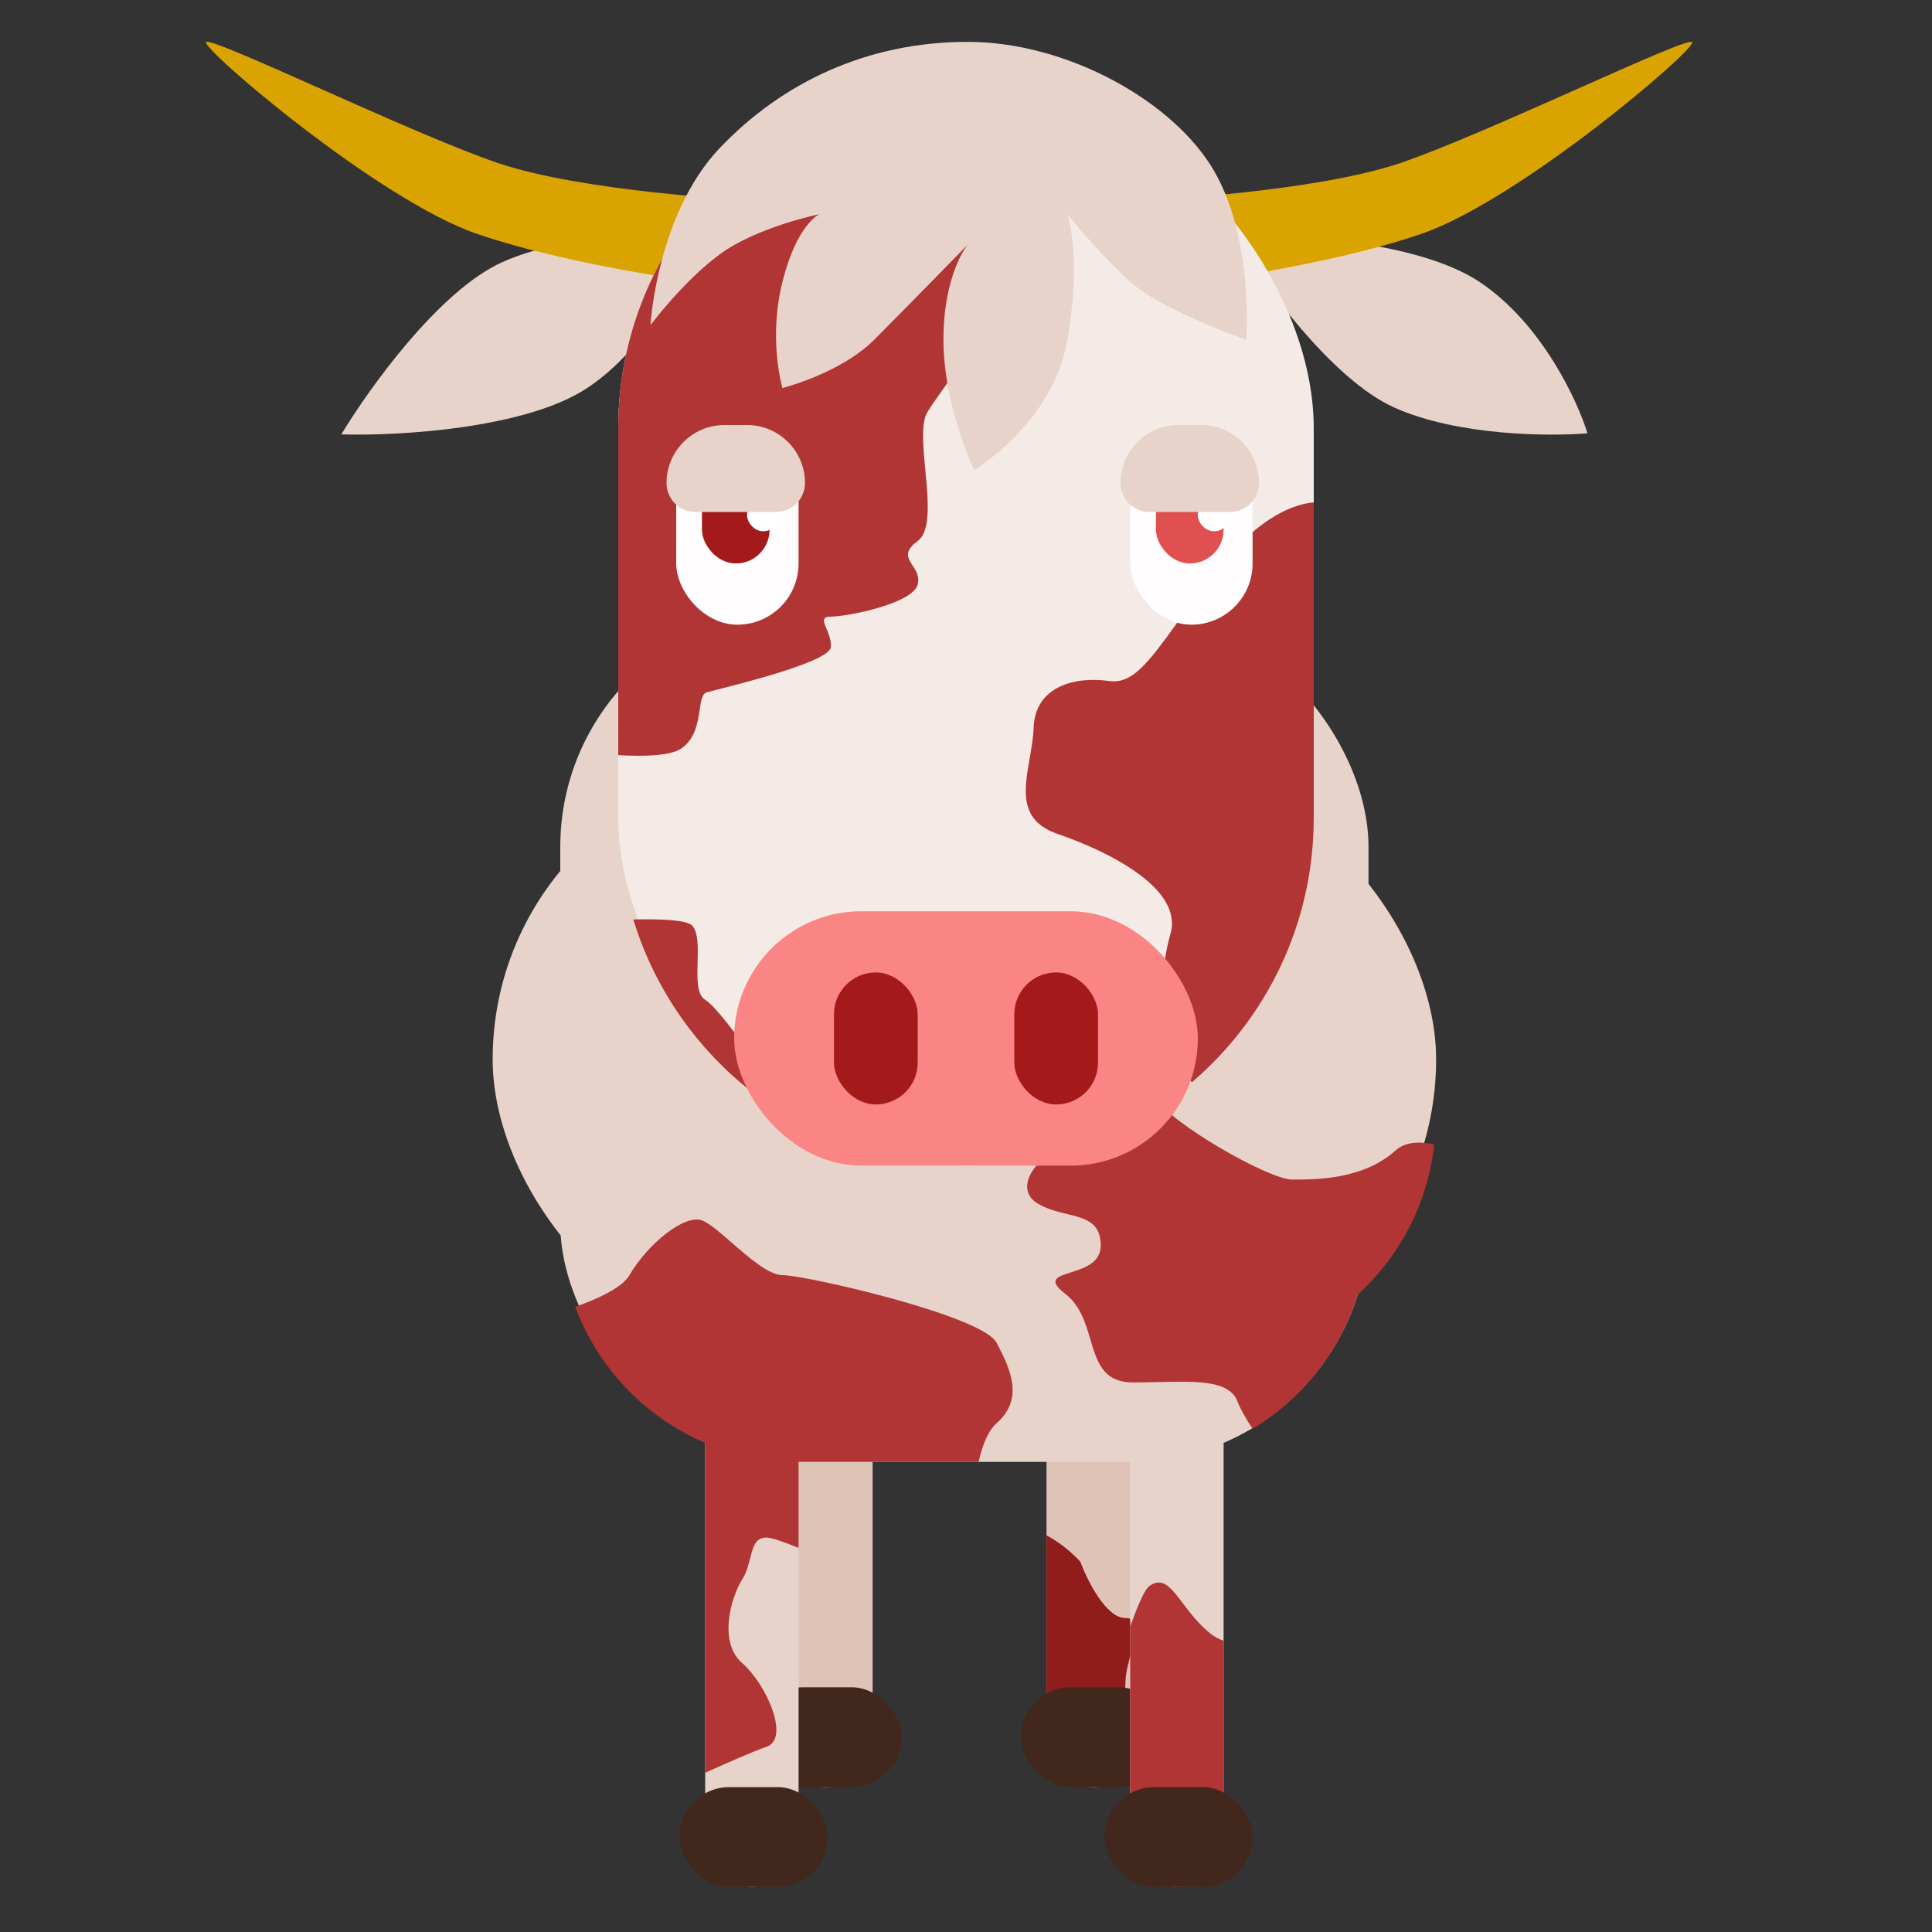 <svg width="600" height="600" viewBox="0 0 600 600" fill="none" xmlns="http://www.w3.org/2000/svg">
<rect x="0" y="0" width="600" height="600" fill="#333333" stroke="none"/>
<rect x="325" y="348" width="29" height="207" rx="14.5" fill="#E0C3B7"/>
<path fill-rule="evenodd" clip-rule="evenodd" d="M325 534.863V476.818C329.601 479.225 333.596 482.872 335.5 485C337.667 490.833 343.5 502.5 349.5 502.5C354.259 502.5 352.979 507.13 351.407 512.813C350.502 516.087 349.5 519.711 349.5 523C349.5 530.41 341.705 535.108 325 534.863Z" fill="#911C1C"/>
<rect x="242" y="348" width="29" height="207" rx="14.5" fill="#E0C3B7"/>
<rect x="234" y="524" width="46" height="31" rx="15.5" fill="#42271C"/>
<rect x="317" y="524" width="46" height="31" rx="15.5" fill="#42271C"/>
<rect x="153" y="237" width="293" height="184" rx="92" fill="#E8D3CA"/>
<rect x="174" y="189" width="251" height="265" rx="74" fill="#E8D3CA"/>
<rect x="351" y="379" width="29" height="207" rx="14.5" fill="#E8D3CA"/>
<rect x="219" y="379" width="29" height="207" rx="14.5" fill="#E8D3CA"/>
<path d="M182.5 120.41C163.3 133.21 123.5 135.41 106 134.91C114.5 120.744 136.4 90.21 156 81.41C175.6 72.61 204.167 72.41 216 73.41C212.833 83.744 201.7 107.61 182.5 120.41Z" fill="#E8D3CA"/>
<path d="M459.5 87.564C440.3 74.764 400.5 72.564 383 73.064C391.5 87.231 413.4 117.764 433 126.564C452.6 135.364 481.167 135.564 493 134.564C489.833 124.231 478.7 100.364 459.5 87.564Z" fill="#E8D3CA"/>
<path d="M435 50.594C408.5 59.594 358 62.094 358 62.094L365.5 88.594C365.5 88.594 411 83.094 441.5 72.594C472 62.094 527 15.094 525.5 13.094C524 11.094 461.5 41.594 435 50.594Z" fill="#DAA400"/>
<path d="M154.53 50.594C181.03 59.594 231.53 62.094 231.53 62.094L224.03 88.594C224.03 88.594 178.53 83.094 148.03 72.594C117.53 62.094 62.53 15.094 64.03 13.094C65.53 11.094 128.03 41.594 154.53 50.594Z" fill="#DAA400"/>
<rect x="192" y="25" width="216" height="337" rx="108" fill="#F4EAE6"/>
<path fill-rule="evenodd" clip-rule="evenodd" d="M408 156.023V254C408 286.855 393.329 316.284 370.18 336.093L359.5 327C359.5 319.333 360.3 301.2 363.5 290C367.5 276 344.5 264.5 328.5 259C316.403 254.842 318.025 245.539 319.752 235.63C320.31 232.433 320.878 229.172 321 226C321.5 213 334 210 344.5 211.5C351.739 212.534 356.839 205.488 365.534 193.476C369.452 188.064 374.099 181.644 380 174.5C391.392 160.709 401.624 156.543 408 156.023Z" fill="#B13535"/>
<rect x="351" y="135" width="38" height="59" rx="19" fill="#FFFDFD"/>
<rect x="359" y="143" width="21" height="32" rx="10.5" fill="#E15050"/>
<path fill-rule="evenodd" clip-rule="evenodd" d="M192 234.516C200.194 234.985 208.197 234.702 211.5 232.5C215.899 229.567 216.686 224.398 217.291 220.423C217.717 217.622 218.053 215.413 219.5 215C219.963 214.868 220.967 214.613 222.363 214.26C231.527 211.937 257.566 205.339 258 201C258.21 198.904 257.365 196.897 256.682 195.271C255.734 193.018 255.096 191.5 258 191.5C263 191.5 283.5 187.5 285 181.5C285.616 179.035 284.46 177.245 283.404 175.61C281.89 173.266 280.581 171.24 285 168C289.153 164.954 288.247 155.315 287.375 146.045C286.672 138.576 285.992 131.347 288 128C289.23 125.951 290.907 123.602 292.696 121.099C297.454 114.439 303 106.677 303 100.5C303 93.7 310.667 57.667 314.5 40.5L283.387 26.27C231.627 34.261 192 79.003 192 133V234.516Z" fill="#B13535"/>
<rect x="372" y="155" width="10" height="10" rx="5" fill="white"/>
<path fill-rule="evenodd" clip-rule="evenodd" d="M380 509.562V571.5C380 579.508 373.508 586 365.5 586C357.492 586 351 579.508 351 571.5V505.17C353.428 498.273 355.544 493.508 357 492.5C361.091 489.668 363.597 492.975 367.262 497.81C369.419 500.658 371.979 504.035 375.5 507C376.889 508.17 378.411 509.001 380 509.562Z" fill="#B13535"/>
<path d="M348 150C348 140.059 356.059 132 366 132H373C382.941 132 391 140.059 391 150V150C391 154.971 386.971 159 382 159H357C352.029 159 348 154.971 348 150V150Z" fill="#E8D3CA"/>
<rect x="211" y="555" width="46" height="31" rx="15.5" fill="#42271C"/>
<rect x="343" y="555" width="46" height="31" rx="15.5" fill="#42271C"/>
<rect x="210" y="135" width="38" height="59" rx="19" fill="#FFFDFD"/>
<rect x="218" y="143" width="21" height="32" rx="10.5" fill="#A41919"/>
<rect x="232" y="155" width="10" height="10" rx="5" fill="white"/>
<path fill-rule="evenodd" clip-rule="evenodd" d="M445.407 355.43C443.398 373.876 434.609 390.287 421.585 402.117C416.184 419.669 404.431 434.437 389.009 443.739C386.906 440.534 385.175 437.539 384.345 435.326C381.867 428.717 372.224 428.933 359.924 429.207C357.335 429.265 354.628 429.326 351.845 429.326C342.585 429.326 340.694 422.961 338.612 415.951C337.096 410.85 335.479 405.406 330.845 401.826C325.227 397.484 328.218 396.534 332.49 395.178C336.58 393.879 341.845 392.207 341.845 386.826C341.845 379.571 337.06 378.406 331.363 377.019C328.423 376.303 325.239 375.528 322.345 373.826C313.845 368.826 323.345 357.326 330.845 357.326C334.182 357.326 339.499 352.773 344.681 348.335C351.146 342.798 357.403 337.44 359.345 341.326C362.845 348.326 393.845 366.326 401.345 366.326C408.845 366.326 423.345 366.326 433.345 357.326C436.348 354.624 440.712 354.372 445.407 355.43Z" fill="#B13535"/>
<path fill-rule="evenodd" clip-rule="evenodd" d="M239 343.136C219.034 329.446 203.9 309.222 196.68 285.547C205.7 285.35 213.422 285.725 215 287.5C216.895 289.632 216.77 294.235 216.645 298.807C216.507 303.883 216.369 308.922 219 310.5C223 312.9 234 328.5 239 336V343.136Z" fill="#B13535"/>
<rect x="228" y="283" width="144" height="79" rx="39.5" fill="#FB8484"/>
<rect x="259" y="302" width="26" height="41" rx="13" fill="#A41919"/>
<rect x="315" y="302" width="26" height="41" rx="13" fill="#A41919"/>
<path d="M377 53C364.5 31.5 331.5 13 300.5 13C269.5 13 243 25.5 223.5 46C204 66.5 202 101 202 101C202 101 212 87.5 223.5 79C235 70.5 254.5 66.5 254.5 66.5C254.5 66.5 247.5 69.5 243 87.5C238.5 105.5 243 120.5 243 120.5C243 120.5 261 116 271.5 105.5C282 95 300.5 76 300.5 76C300.5 76 293 85 293 105.5C293 126 302.5 146 302.5 146C302.5 146 327 131.5 331.5 105.5C336 79.5 331.5 66.5 331.5 66.5C331.5 66.5 341 78.5 351 87.5C361 96.5 387 105.5 387 105.5C387 105.5 389.5 74.5 377 53Z" fill="#E8D3CA"/>
<path d="M207 150C207 140.059 215.059 132 225 132H232C241.941 132 250 140.059 250 150V150C250 154.971 245.971 159 241 159H216C211.029 159 207 154.971 207 150V150Z" fill="#E8D3CA"/>
<path fill-rule="evenodd" clip-rule="evenodd" d="M219 550.545V448.102C200.415 440.177 185.734 424.867 178.644 405.858C186.535 403.044 193.392 399.64 195.5 396C201 386.5 212.5 377 218 379C220.219 379.807 223.578 382.73 227.255 385.93C232.691 390.662 238.824 396 243 396C250 396 305 408.5 309.5 417C314 425.5 318 434.5 309.5 442C306.848 444.34 305.073 448.834 303.915 454H248V480.713C243.316 478.797 239.591 477.5 238 477.5C234.602 477.5 233.876 480.363 232.992 483.848C232.445 486.004 231.838 488.398 230.5 490.5C227 496 223 510 230.5 516.5C238 523 245.5 540 238 542.5C234.468 543.677 226.605 547.107 219 550.545Z" fill="#B13535"/>
</svg>
